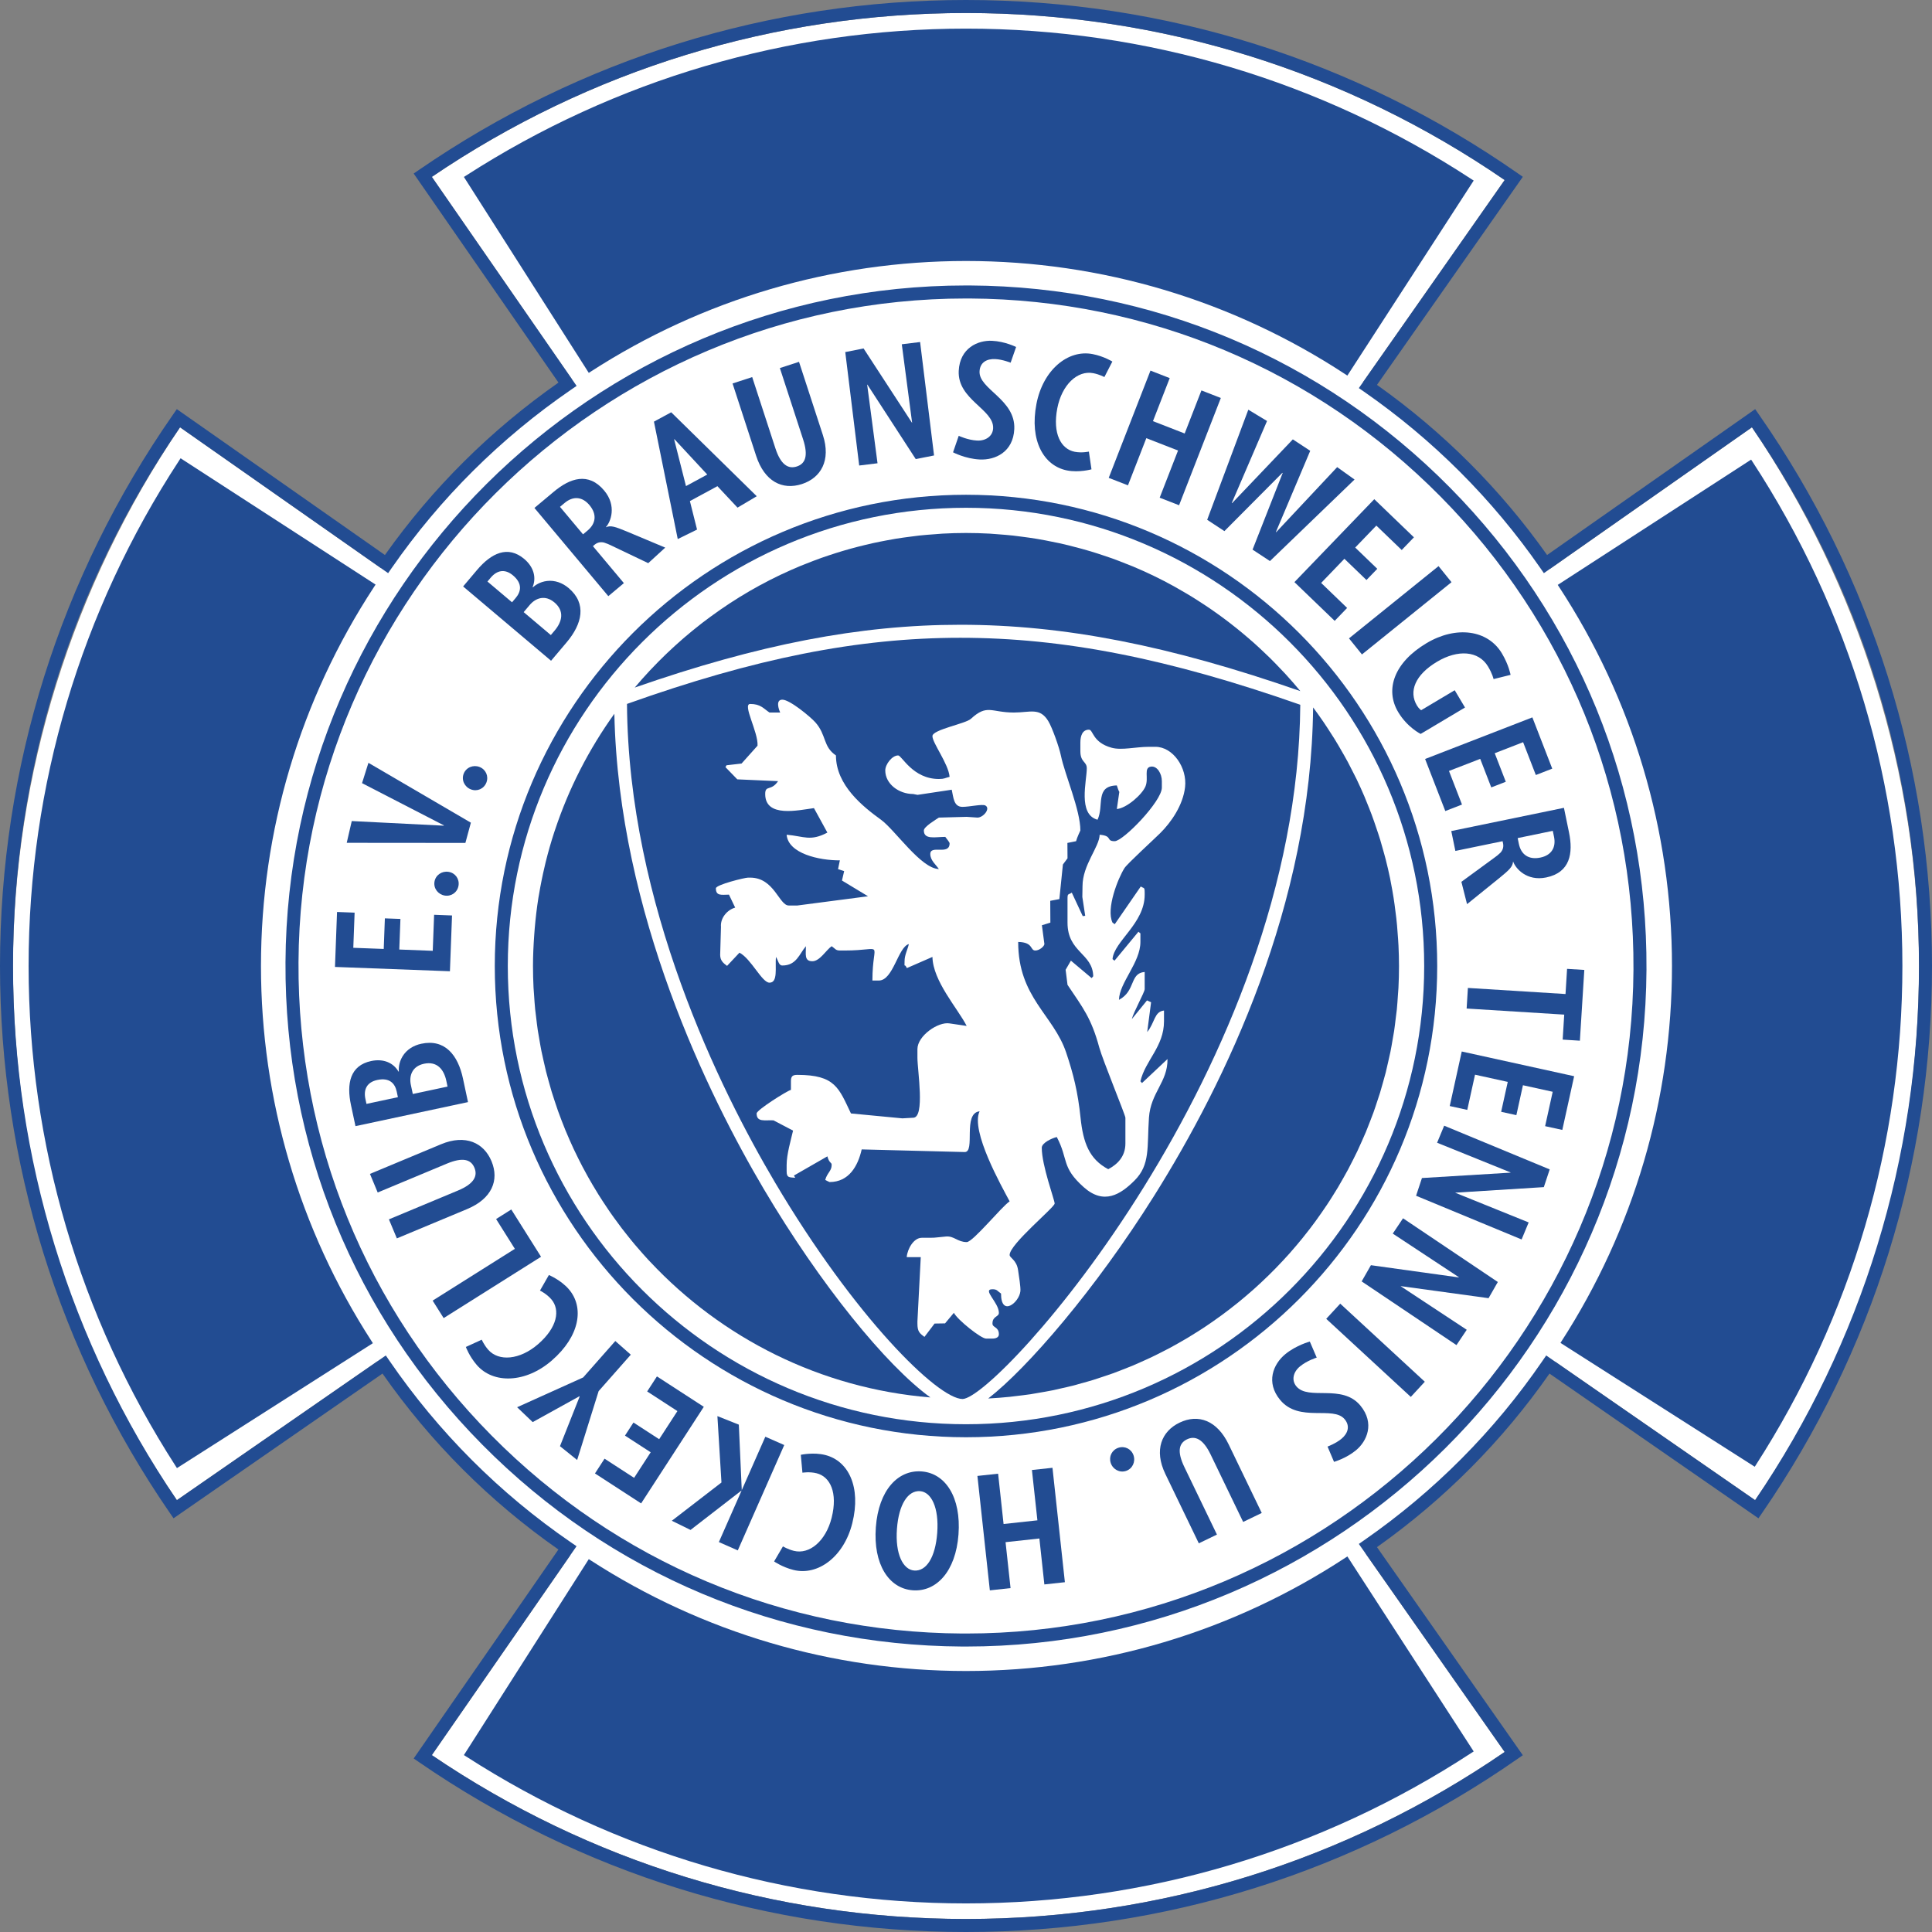 <?xml version="1.0" encoding="UTF-8" standalone="no"?>
<!DOCTYPE svg PUBLIC "-//W3C//DTD SVG 1.1//EN" "http://www.w3.org/Graphics/SVG/1.1/DTD/svg11.dtd">

<svg width="225px" height="225px" viewBox="0 0 225 225" version="1.1" xmlns="http://www.w3.org/2000/svg" xmlns:xlink="http://www.w3.org/1999/xlink">
    <rect x="0" y="0" width="225" height="225" fill="#808080" stroke="none"/>
    <g id="NHV" stroke="none" stroke-width="1" fill="none" fill-rule="evenodd">
        <g id="166-BTHC" fill-rule="nonzero">
            <path d="M112.498,1.516 C135.028,1.516 156.705,8.24 175.232,20.967 L175.232,20.967 L158.74,44.498 C167.288,50.316 174.698,57.695 180.552,66.221 L204.03,49.764 C216.519,68.175 223.484,90.193 223.484,112.502 C223.484,135.03 217.127,156.179 204.399,174.708 L204.399,174.708 L181.121,158.586 C178.224,162.905 174.896,166.981 171.158,170.76 C167.399,174.561 163.336,177.952 159.023,180.909 L175.232,204.031 C156.703,216.758 135.027,223.484 112.498,223.484 C90.193,223.484 68.7,216.885 50.291,204.4 L50.291,204.4 L66.423,181.111 C57.56,175.11 49.913,167.432 43.947,158.54 L20.599,174.708 C7.871,156.177 1.516,135.028 1.516,112.502 C1.516,90.193 8.482,68.173 20.969,49.764 L20.969,49.764 L44.381,66.175 C47.159,62.13 50.318,58.304 53.841,54.742 C57.782,50.757 62.057,47.223 66.603,44.166 L50.291,20.599 C68.701,8.113 90.194,1.516 112.498,1.516 Z" id="Background" fill="#FFFFFF"></path>
            <g id="Group" transform="translate(-0, 0)" fill="#224C92">
                <g id="g12" transform="translate(112.5, 112.5) scale(-1, 1) rotate(-180) translate(-112.5, -112.5) ">
                    <path d="M116.58,74.353 C116.13,74.655 116.142,74.854 115.582,74.854 C114.336,74.854 116.33,73.318 116.33,72.109 C116.33,71.615 115.582,71.743 115.582,70.86 C115.582,70.365 116.33,70.495 116.33,69.609 C116.33,69.261 115.991,69.109 115.582,69.109 L114.833,69.109 C114.251,69.109 111.531,71.271 111.087,72.109 L110.061,70.88 L108.841,70.86 L107.662,69.307 C107.087,69.731 106.843,69.932 106.843,70.86 L106.843,71.109 L107.232,78.594 L105.595,78.597 C105.675,79.56 106.416,80.847 107.342,80.847 C109.157,80.847 108.452,80.833 110.167,80.996 C111.111,81.082 111.517,80.347 112.586,80.347 C113.305,80.347 116.629,84.454 117.581,85.091 C116.67,86.809 112.992,93.303 114.084,95.577 C112.071,95.358 113.637,90.795 112.337,90.833 L100.353,91.14 C99.913,89.201 98.87,87.339 96.605,87.339 C96.572,87.339 96.11,87.582 96.107,87.588 C96.33,88.424 96.855,88.61 96.855,89.335 C96.855,89.673 96.586,89.474 96.356,90.333 L92.462,88.097 L92.61,87.837 C91.905,87.896 91.612,87.831 91.612,88.586 L91.612,89.335 C91.612,90.568 92.103,92.222 92.36,93.33 L90.083,94.524 C89.085,94.579 88.116,94.272 88.116,95.328 C88.116,95.729 91.633,97.947 92.112,98.074 L92.112,99.072 C92.112,99.649 92.285,99.821 92.861,99.821 C97.288,99.821 97.688,98.275 99.102,95.328 L105.086,94.757 L106.343,94.828 C107.754,94.828 106.843,100.354 106.843,101.82 L106.843,102.818 C106.843,104.37 109.26,106.04 110.59,105.814 L112.578,105.522 C111.517,107.586 108.654,110.728 108.591,113.556 L105.616,112.258 C105.268,112.963 105.345,112.102 105.345,113.055 C105.345,113.784 105.68,114.349 105.845,115.054 C104.582,114.716 104.034,110.808 102.347,110.808 L101.6,110.808 C101.6,115.658 103.178,114.304 98.355,114.304 L97.855,114.304 C97.294,114.304 97.306,114.5 96.855,114.805 C96.226,114.381 95.482,113.055 94.609,113.055 C93.638,113.055 93.859,113.881 93.859,114.805 C93.088,113.917 92.769,112.558 91.113,112.558 C90.671,112.558 90.656,113.132 90.363,113.556 C90.259,112.306 90.619,110.558 89.614,110.558 C88.736,110.558 87.492,113.328 86.119,114.053 L84.673,112.513 C84.227,112.845 83.871,113.135 83.871,113.805 L83.964,117.05 C83.871,118.121 84.73,119.061 85.619,119.298 L84.895,120.811 C84.002,120.796 83.371,120.641 83.371,121.545 C83.371,121.966 86.732,122.792 87.117,122.792 L87.367,122.792 C90.175,122.792 90.73,119.546 91.861,119.546 L92.861,119.546 L101.09,120.621 L98.056,122.454 L98.31,123.553 L97.599,123.778 L97.81,124.803 C95.398,124.791 91.794,125.593 91.612,127.787 C93.631,127.618 94.356,126.979 96.356,128.037 L94.793,130.887 C92.968,130.645 89.115,129.731 89.115,132.531 C89.115,133.615 89.807,132.825 90.613,134.027 L85.866,134.237 L84.487,135.659 L84.609,135.876 L86.362,136.079 L88.221,138.156 C88.328,139.707 86.425,143.017 87.367,143.017 C88.579,143.017 88.915,142.488 89.614,142.019 L90.863,142.019 C90.694,142.372 90.297,143.516 91.113,143.516 C91.988,143.516 94.402,141.501 94.96,140.873 C96.278,139.381 95.826,138.048 97.354,137.023 C97.354,133.544 100.509,131.051 102.599,129.535 C104.24,128.345 107.253,123.837 109.34,123.793 C109.002,124.293 108.342,124.8 108.342,125.54 C108.342,126.659 110.59,125.338 110.59,126.786 C110.59,126.92 110.228,127.335 110.088,127.537 C108.931,127.537 107.592,127.177 107.592,128.284 C107.592,128.721 108.986,129.547 109.34,129.784 L112.584,129.87 L113.833,129.784 C114.534,129.784 115.397,130.862 114.745,131.197 C114.393,131.38 112.902,131.033 112.086,131.033 C111.049,131.033 111.043,132.152 110.838,133.03 L106.857,132.431 L106.343,132.531 C104.688,132.531 103.098,133.695 103.098,135.277 C103.098,135.985 103.89,137.023 104.596,137.023 C105.026,137.023 106.294,134.279 109.34,134.279 C110.015,134.279 110.028,134.397 110.59,134.528 C110.462,136.044 108.591,138.467 108.591,139.27 C108.591,140.033 112.435,140.705 113.068,141.285 C114.982,143.044 115.414,142.019 118.079,142.019 C119.975,142.019 121.094,142.644 122.08,141.025 C122.534,140.285 123.35,137.992 123.552,137.007 C124.008,134.789 125.819,130.678 125.819,128.284 C125.819,128.278 125.414,127.438 125.32,127.035 L124.31,126.832 L124.322,125.039 L123.785,124.32 L123.373,120.29 L122.311,120.091 L122.325,117.551 L121.339,117.246 L121.63,115.06 C121.614,114.784 121.053,114.304 120.575,114.304 C119.942,114.304 120.377,115.264 118.577,115.302 C118.577,108.829 122.685,106.822 124.167,102.415 C124.999,99.939 125.532,97.816 125.838,94.846 C126.145,91.897 126.858,90.002 129.065,88.835 C130.109,89.388 131.064,90.285 131.064,91.832 L131.064,94.828 C131.064,95.133 128.416,101.554 128.018,103.019 C127.09,106.449 126.104,107.648 124.322,110.307 L124.102,112.06 L124.718,113.123 L127.131,111.092 L127.317,111.308 C127.257,113.994 124.322,114.068 124.322,117.551 L124.322,120.296 C124.322,121.009 124.401,120.754 124.82,121.045 L126.096,118.309 L126.383,118.347 L126.049,120.541 L126.069,121.794 C126.069,124.273 128.034,126.36 128.066,127.787 C129.626,127.658 128.759,127.035 129.814,127.035 C130.8,127.035 135.309,131.673 135.309,133.278 L135.309,134.027 C135.309,134.911 134.759,135.815 134.047,135.721 C133.147,135.6 133.803,134.425 133.409,133.432 C133.03,132.481 131.212,130.88 130.065,130.781 L130.356,132.775 C130.316,132.798 130.125,133.298 130.065,133.529 C127.489,133.472 128.603,131.175 127.818,129.535 C125.498,130.154 126.567,134.062 126.567,135.525 C126.567,136.343 125.819,136.186 125.819,137.524 L125.819,138.523 C125.819,139.29 126.05,140.021 126.817,140.021 C127.329,140.021 127.201,138.543 129.46,137.918 C130.644,137.592 132.248,138.026 133.808,138.026 L134.558,138.026 C136.61,138.026 138.265,135.591 138.014,133.339 C137.777,131.229 136.393,129.236 135.119,127.975 C134.384,127.246 131.262,124.391 130.955,123.9 C130.213,122.732 128.786,119.17 129.564,117.551 L129.825,117.369 L132.856,121.764 C133.203,121.506 133.309,121.746 133.309,121.045 L133.309,120.796 C133.309,117.447 129.74,115.385 129.564,113.304 L129.793,113.117 L132.581,116.49 L132.812,116.3 L132.812,115.302 C132.812,112.898 130.357,110.562 130.315,108.56 C132.29,109.605 131.529,111.66 133.309,111.806 L133.309,109.81 C133.309,109.437 132.005,107.141 131.811,106.315 L133.579,108.492 L134.055,108.278 L133.603,104.81 C134.508,105.907 134.407,107.185 135.559,107.313 L135.559,106.064 C135.559,103.108 133.376,101.503 132.812,99.072 L132.998,98.871 L135.967,101.663 C135.999,98.968 134.008,97.778 133.806,94.831 C133.573,91.429 133.982,89.368 132.13,87.52 C130.486,85.879 128.558,84.653 126.216,86.738 C123.563,89.098 124.458,89.963 123.073,92.581 C122.501,92.448 121.324,91.902 121.324,91.333 C121.324,89.248 122.824,85.257 122.824,84.839 C122.824,84.389 117.581,80.107 117.581,78.849 C117.581,78.506 118.394,78.277 118.564,77.087 C118.653,76.454 118.884,75.092 118.834,74.621 C118.692,73.3 116.58,71.594 116.58,74.353 L116.58,74.353 Z M151.43,142.924 C136.067,148.316 123.838,150.724 111.842,150.724 C99.942,150.724 87.948,148.346 73.019,143.021 C73.18,119.635 83.865,98.102 90.254,87.3 C99.499,71.671 109.21,62.074 112.104,62.072 C116.259,62.186 151.135,100.853 151.43,142.924" id="path14"></path>
                    <path d="M162.867,114.879 C162.856,115.131 162.836,115.379 162.821,115.63 C162.788,116.172 162.747,116.712 162.697,117.251 C162.671,117.532 162.642,117.814 162.61,118.095 C162.553,118.613 162.486,119.129 162.413,119.644 C162.375,119.909 162.34,120.177 162.296,120.441 C162.201,121.048 162.092,121.649 161.975,122.246 C161.943,122.405 161.917,122.565 161.886,122.722 C161.731,123.465 161.56,124.202 161.373,124.933 C161.316,125.162 161.249,125.39 161.187,125.619 C161.049,126.128 160.906,126.636 160.755,127.138 C160.67,127.412 160.583,127.687 160.494,127.96 C160.347,128.418 160.192,128.872 160.031,129.326 C159.934,129.6 159.837,129.873 159.736,130.144 C159.555,130.628 159.363,131.107 159.167,131.582 C159.076,131.805 158.991,132.028 158.897,132.247 C158.611,132.919 158.31,133.585 157.995,134.241 C157.898,134.441 157.795,134.635 157.696,134.834 C157.463,135.307 157.225,135.774 156.978,136.238 C156.838,136.497 156.693,136.753 156.55,137.01 C156.327,137.408 156.1,137.806 155.865,138.2 C155.71,138.461 155.554,138.722 155.395,138.978 C155.148,139.376 154.893,139.769 154.637,140.16 C154.482,140.392 154.334,140.627 154.176,140.856 C153.783,141.431 153.381,141.999 152.966,142.557 C152.951,142.576 152.939,142.595 152.925,142.615 C152.684,119.649 142.753,99.025 134.39,85.706 C127.577,74.852 119.657,65.675 115.089,62.134 C115.939,62.177 116.782,62.242 117.62,62.329 C117.831,62.348 118.04,62.383 118.25,62.406 C118.87,62.477 119.489,62.55 120.102,62.643 C120.39,62.687 120.673,62.744 120.958,62.791 C121.488,62.882 122.02,62.97 122.545,63.077 C122.867,63.141 123.181,63.22 123.499,63.291 C123.983,63.401 124.469,63.505 124.947,63.626 C125.279,63.711 125.606,63.808 125.935,63.901 C126.394,64.028 126.853,64.151 127.307,64.292 C127.64,64.393 127.968,64.507 128.298,64.617 C128.739,64.764 129.182,64.908 129.617,65.064 C129.951,65.185 130.278,65.317 130.609,65.444 C131.032,65.609 131.458,65.77 131.875,65.944 C132.208,66.084 132.536,66.234 132.863,66.378 C133.271,66.561 133.678,66.739 134.079,66.93 C134.408,67.085 134.731,67.252 135.056,67.414 C135.448,67.612 135.843,67.81 136.229,68.017 C136.551,68.189 136.866,68.369 137.183,68.546 C137.563,68.762 137.944,68.976 138.317,69.201 C138.632,69.388 138.94,69.583 139.249,69.779 C139.616,70.008 139.982,70.238 140.341,70.48 C140.647,70.682 140.949,70.892 141.252,71.103 C141.604,71.348 141.956,71.597 142.301,71.852 C142.599,72.069 142.891,72.293 143.182,72.516 C143.522,72.777 143.859,73.04 144.191,73.31 C144.479,73.542 144.762,73.779 145.044,74.02 C145.367,74.294 145.69,74.572 146.007,74.854 C146.284,75.101 146.559,75.351 146.829,75.604 C147.139,75.894 147.449,76.186 147.752,76.485 C148.017,76.743 148.277,77.005 148.537,77.27 C148.835,77.574 149.127,77.882 149.415,78.193 C149.668,78.464 149.917,78.738 150.166,79.014 C150.448,79.331 150.725,79.654 151,79.979 C151.239,80.262 151.477,80.547 151.709,80.835 C151.978,81.164 152.24,81.501 152.499,81.837 C152.725,82.133 152.949,82.429 153.169,82.729 C153.421,83.07 153.665,83.417 153.906,83.765 C154.121,84.071 154.334,84.38 154.54,84.693 C154.776,85.044 155.002,85.403 155.228,85.765 C155.427,86.081 155.625,86.398 155.818,86.718 C156.038,87.085 156.247,87.456 156.456,87.828 C156.64,88.154 156.823,88.478 156.999,88.806 C157.202,89.185 157.395,89.57 157.589,89.954 C157.756,90.287 157.925,90.62 158.085,90.956 C158.27,91.346 158.444,91.744 158.62,92.14 C158.77,92.48 158.925,92.819 159.069,93.163 C159.235,93.565 159.39,93.973 159.548,94.379 C159.683,94.728 159.821,95.074 159.948,95.427 C160.097,95.839 160.233,96.258 160.371,96.678 C160.488,97.029 160.609,97.381 160.718,97.736 C160.849,98.164 160.967,98.598 161.088,99.03 C161.185,99.386 161.288,99.738 161.381,100.096 C161.491,100.538 161.59,100.985 161.688,101.429 C161.769,101.788 161.855,102.141 161.928,102.501 C162.022,102.961 162.098,103.428 162.178,103.893 C162.239,104.244 162.307,104.592 162.36,104.944 C162.434,105.439 162.491,105.939 162.55,106.439 C162.591,106.768 162.639,107.096 162.674,107.429 C162.729,107.98 162.762,108.537 162.801,109.094 C162.82,109.38 162.85,109.661 162.863,109.949 C162.906,110.794 162.927,111.644 162.927,112.5 C162.927,113.298 162.904,114.09 162.867,114.879" id="path16"></path>
                    <path d="M88.949,86.529 C82.586,97.286 72.042,118.576 71.548,141.874 C71.546,141.871 71.543,141.868 71.541,141.865 C70.072,139.821 68.754,137.662 67.597,135.407 C67.572,135.36 67.547,135.31 67.522,135.26 C66.402,133.057 65.442,130.759 64.65,128.386 C64.614,128.278 64.576,128.172 64.542,128.066 C64.168,126.923 63.836,125.758 63.545,124.581 C63.508,124.431 63.476,124.28 63.441,124.131 C63.181,123.038 62.956,121.933 62.769,120.815 C62.749,120.69 62.722,120.564 62.702,120.439 C62.517,119.276 62.381,118.1 62.277,116.913 C62.254,116.657 62.236,116.4 62.218,116.143 C62.131,114.939 62.072,113.726 62.072,112.5 C62.072,111.651 62.095,110.811 62.136,109.972 C62.15,109.688 62.178,109.409 62.197,109.127 C62.234,108.574 62.269,108.022 62.323,107.476 C62.356,107.141 62.404,106.812 62.444,106.481 C62.502,105.991 62.557,105.501 62.63,105.015 C62.683,104.66 62.75,104.308 62.811,103.955 C62.888,103.5 62.964,103.047 63.054,102.597 C63.128,102.227 63.213,101.862 63.296,101.496 C63.391,101.069 63.484,100.644 63.59,100.222 C63.685,99.844 63.79,99.471 63.894,99.098 C64.005,98.694 64.116,98.29 64.237,97.89 C64.353,97.511 64.477,97.135 64.601,96.76 C64.727,96.374 64.855,95.989 64.991,95.607 C65.127,95.225 65.271,94.846 65.417,94.468 C65.557,94.105 65.699,93.739 65.847,93.38 C66.005,92.995 66.169,92.613 66.338,92.234 C66.489,91.891 66.643,91.547 66.802,91.207 C66.983,90.821 67.17,90.437 67.361,90.055 C67.52,89.734 67.684,89.415 67.851,89.098 C68.057,88.706 68.268,88.316 68.484,87.931 C68.648,87.638 68.817,87.347 68.988,87.056 C69.221,86.657 69.458,86.264 69.701,85.874 C69.868,85.606 70.039,85.343 70.211,85.079 C70.473,84.677 70.738,84.274 71.011,83.879 C71.174,83.645 71.342,83.414 71.508,83.18 C71.805,82.768 72.104,82.357 72.412,81.953 C72.562,81.757 72.717,81.564 72.87,81.371 C73.208,80.941 73.548,80.514 73.899,80.095 C74.023,79.948 74.153,79.804 74.279,79.657 C74.669,79.204 75.062,78.755 75.468,78.315 C75.546,78.23 75.627,78.15 75.706,78.065 C84.027,69.185 95.516,63.305 108.353,62.254 C103.213,65.968 95.512,75.431 88.949,86.529" id="path18"></path>
                    <path d="M151.433,144.515 C151.432,144.518 151.43,144.519 151.43,144.521 C150.872,145.197 150.296,145.858 149.706,146.503 C149.561,146.66 149.409,146.81 149.265,146.967 C148.819,147.44 148.369,147.911 147.905,148.367 C147.696,148.577 147.478,148.775 147.264,148.98 C146.851,149.373 146.437,149.764 146.011,150.143 C145.769,150.358 145.522,150.569 145.275,150.78 C144.862,151.133 144.447,151.482 144.024,151.821 C143.761,152.032 143.496,152.24 143.229,152.446 C142.805,152.774 142.373,153.095 141.938,153.409 C141.666,153.604 141.395,153.8 141.12,153.989 C140.667,154.305 140.205,154.608 139.741,154.907 C139.474,155.078 139.207,155.256 138.936,155.422 C138.425,155.738 137.906,156.039 137.383,156.338 C137.15,156.471 136.921,156.609 136.684,156.738 C135.934,157.152 135.172,157.548 134.398,157.921 C134.387,157.927 134.376,157.933 134.367,157.938 C133.577,158.32 132.775,158.678 131.964,159.02 C131.722,159.12 131.476,159.21 131.235,159.308 C130.665,159.537 130.092,159.762 129.511,159.971 C129.2,160.082 128.885,160.185 128.573,160.289 C128.051,160.465 127.527,160.638 126.994,160.797 C126.656,160.9 126.312,160.994 125.969,161.09 C125.453,161.232 124.937,161.369 124.416,161.496 C124.06,161.583 123.705,161.664 123.347,161.743 C122.824,161.858 122.298,161.963 121.771,162.062 C121.411,162.13 121.05,162.197 120.687,162.256 C120.144,162.347 119.596,162.419 119.047,162.491 C118.696,162.536 118.346,162.588 117.994,162.626 C117.387,162.692 116.774,162.739 116.16,162.785 C115.862,162.805 115.568,162.835 115.268,162.853 C114.352,162.902 113.429,162.93 112.501,162.93 C111.579,162.93 110.664,162.903 109.755,162.853 C109.46,162.838 109.168,162.808 108.875,162.785 C108.262,162.742 107.649,162.695 107.042,162.63 C106.7,162.592 106.363,162.544 106.024,162.5 C105.467,162.429 104.911,162.354 104.36,162.265 C104.014,162.209 103.672,162.144 103.327,162.08 C102.787,161.978 102.247,161.874 101.712,161.757 C101.375,161.683 101.041,161.604 100.706,161.523 C100.166,161.393 99.628,161.255 99.094,161.108 C98.778,161.02 98.464,160.932 98.151,160.838 C97.594,160.673 97.042,160.495 96.492,160.312 C96.213,160.216 95.934,160.124 95.657,160.027 C95.053,159.812 94.458,159.583 93.866,159.346 C93.653,159.261 93.438,159.181 93.226,159.094 C92.482,158.785 91.746,158.458 91.02,158.115 C90.967,158.089 90.913,158.067 90.86,158.042 C89.232,157.264 87.65,156.403 86.123,155.462 C86.11,155.453 86.097,155.444 86.082,155.434 C85.352,154.983 84.636,154.514 83.932,154.026 C83.836,153.961 83.744,153.891 83.65,153.826 C83.027,153.389 82.414,152.94 81.812,152.479 C81.693,152.385 81.576,152.291 81.456,152.197 C80.881,151.747 80.315,151.286 79.761,150.81 C79.643,150.71 79.525,150.607 79.409,150.505 C78.854,150.022 78.31,149.524 77.776,149.018 C77.676,148.922 77.573,148.825 77.474,148.728 C76.92,148.195 76.38,147.646 75.851,147.086 C75.782,147.012 75.71,146.939 75.64,146.865 C75.058,146.24 74.489,145.602 73.939,144.948 C73.932,144.941 73.925,144.933 73.919,144.926 C88.357,149.956 100.147,152.24 111.842,152.24 C123.881,152.24 136.144,149.84 151.433,144.515" id="path20"></path>
                    <path d="M60.987,153.712 L61.686,154.54 C62.385,155.369 63.486,155.756 64.571,154.839 C65.746,153.847 65.485,152.62 64.594,151.567 L64.149,151.041 L60.987,153.712 Z M60.063,155.369 L59.631,154.857 L56.769,157.275 L57.151,157.727 C57.863,158.57 58.781,158.802 59.745,157.988 C60.891,157.02 60.661,156.076 60.063,155.369 Z M65.996,150.201 C67.79,152.325 68.374,154.698 66.22,156.517 C65.513,157.114 64.632,157.446 63.717,157.342 C62.858,157.24 62.293,156.817 62.059,156.6 L62.028,156.626 C62.47,157.7 62.198,158.935 61.053,159.903 C59.141,161.517 57.218,160.586 55.551,158.615 L53.936,156.702 L64.176,148.049 L65.996,150.201" id="path22"></path>
                    <path d="M68.428,163.214 L67.899,162.771 L65.216,165.973 L65.761,166.43 C66.698,167.214 67.774,167.217 68.648,166.175 C69.546,165.102 69.395,164.024 68.428,163.214 L68.428,163.214 Z M72.657,157.09 L69.051,161.395 L69.293,161.598 C69.623,161.848 69.963,161.901 70.347,161.813 C70.66,161.716 70.943,161.592 71.251,161.44 L75.493,159.414 L77.472,161.226 L72.953,163.121 C71.657,163.655 71.114,163.845 70.575,163.599 L70.562,163.613 C71.118,164.207 71.857,166.086 70.364,167.869 C68.53,170.06 66.379,169.312 64.49,167.729 L62.24,165.845 L70.845,155.572 L72.657,157.09" id="path24"></path>
                    <path d="M78.545,173.85 L82.367,169.734 L79.889,168.39 L78.511,173.832 L78.545,173.85 Z M81.178,163.326 L80.345,166.644 L83.551,168.38 L85.891,165.881 L88.131,167.208 L78.168,176.985 L76.158,175.897 L78.93,162.222 L81.178,163.326" id="path26"></path>
                    <path d="M93.4,168.63 C95.592,169.345 96.797,171.376 95.831,174.337 L93.053,182.861 L90.823,182.136 L93.528,173.835 C94.145,171.941 93.809,171.003 92.797,170.674 C91.785,170.343 90.922,170.89 90.305,172.784 L87.6,181.085 L85.313,180.341 L88.062,171.908 C89.027,168.947 91.095,167.879 93.4,168.63" id="path28"></path>
                    <polyline id="path30" points="102.196 171.048 100.994 180.179 101.008 180.221 106.646 171.536 108.779 171.958 107.155 185.168 105.023 184.906 106.226 175.756 106.205 175.773 100.572 184.419 98.439 183.998 100.062 170.786 102.196 171.048"></polyline>
                    <path d="M118.123,175.028 C118.286,178.493 113.98,179.662 114.078,181.748 C114.128,182.792 114.916,183.229 115.902,183.182 C116.749,183.143 117.697,182.762 117.697,182.762 L118.336,184.589 C118.336,184.589 117.045,185.24 115.529,185.311 C113.894,185.388 111.78,184.481 111.653,181.805 C111.496,178.456 115.763,177.328 115.659,175.124 C115.618,174.199 114.801,173.645 113.797,173.692 C112.716,173.742 111.653,174.247 111.653,174.247 L110.991,172.323 C110.991,172.323 112.435,171.565 114.108,171.488 C115.92,171.401 117.999,172.37 118.123,175.028" id="path32"></path>
                    <path d="M124.28,170.21 C125.671,169.938 127.113,170.342 127.113,170.342 L126.811,172.408 C126.811,172.408 125.994,172.225 125.162,172.385 C123.557,172.698 122.565,174.514 123.133,177.454 C123.667,180.201 125.479,181.896 127.317,181.54 C128.053,181.399 128.615,181.088 128.615,181.088 L129.545,182.894 C129.545,182.894 128.561,183.507 127.246,183.763 C124.362,184.321 121.469,181.912 120.705,177.965 C119.876,173.691 121.552,170.737 124.28,170.21" id="path34"></path>
                    <polyline id="path36" points="131.362 168.477 133.5 173.97 137.194 172.532 135.056 167.039 137.315 166.16 142.177 178.65 139.918 179.531 137.967 174.516 134.273 175.953 136.225 180.965 133.984 181.84 129.122 169.348 131.362 168.477"></polyline>
                    <polyline id="path38" points="142.594 163.146 149.345 169.935 149.379 169.914 145.872 160.99 147.898 159.659 157.75 169.153 155.727 170.599 148.627 163.026 148.593 163.047 152.589 172.499 150.563 173.83 143.486 166.402 143.454 166.425 147.558 175.971 145.378 177.286 140.587 164.466 142.594 163.146"></polyline>
                    <polyline id="path40" points="155.437 152.695 156.885 154.199 153.862 157.113 156.568 159.925 159.138 157.451 160.398 158.756 157.827 161.232 160.288 163.789 163.243 160.946 164.665 162.423 160.048 166.865 150.749 157.207 155.437 152.695"></polyline>
                    <polyline id="path42" points="158.612 148.783 169.042 157.199 167.532 159.07 157.102 150.655 158.612 148.783"></polyline>
                    <path d="M162.832,142.072 C163.901,140.279 165.45,139.527 165.45,139.527 L170.614,142.603 L169.415,144.616 L165.503,142.286 C165.503,142.286 165.233,142.47 165.012,142.842 C164.043,144.469 164.792,146.407 167.365,147.938 C169.77,149.373 172.195,149.233 173.302,147.37 C173.809,146.524 173.942,145.914 173.942,145.914 L175.921,146.406 C175.921,146.406 175.722,147.547 174.914,148.903 C173.27,151.662 169.583,152.152 166.131,150.096 C162.387,147.866 161.256,144.715 162.832,142.072" id="path44"></path>
                    <polyline id="path46" points="168.319 130.546 170.264 131.301 168.748 135.215 172.385 136.623 173.672 133.3 175.364 133.956 174.075 137.281 177.381 138.564 178.863 134.742 180.774 135.484 178.459 141.454 165.967 136.608 168.319 130.546"></polyline>
                    <path d="M180.836,128.24 L180.982,127.544 C181.227,126.348 180.718,125.399 179.388,125.126 C178.017,124.842 177.141,125.487 176.886,126.721 L176.747,127.397 L180.836,128.24 Z M169.492,125.901 L174.991,127.035 L175.056,126.725 C175.119,126.316 175.005,125.992 174.744,125.697 C174.511,125.466 174.268,125.277 173.986,125.078 L170.193,122.303 L170.851,119.703 L174.662,122.782 C175.746,123.67 176.169,124.059 176.207,124.65 L176.225,124.655 C176.486,123.883 177.789,122.341 180.066,122.811 C182.865,123.387 183.225,125.635 182.728,128.046 L182.135,130.921 L169.015,128.216 L169.492,125.901" id="path48"></path>
                    <polyline id="path50" points="182.501 112.167 182.32 109.236 170.951 109.945 170.804 107.547 182.169 106.838 181.988 103.927 183.993 103.802 184.508 112.042 182.501 112.167"></polyline>
                    <polyline id="path52" points="168.837 96.191 170.878 95.742 171.78 99.842 175.592 99.003 174.824 95.52 176.595 95.13 177.362 98.614 180.827 97.852 179.944 93.848 181.946 93.409 183.324 99.664 170.235 102.542 168.837 96.191"></polyline>
                    <polyline id="path54" points="167.365 91.917 175.899 88.468 175.93 88.434 165.6 87.807 164.916 85.743 177.205 80.653 178.028 82.636 169.477 86.093 169.503 86.104 179.794 86.748 180.478 88.811 168.188 93.902 167.365 91.917"></polyline>
                    <polyline id="path56" points="162.201 81.336 169.882 76.268 169.903 76.23 159.657 77.656 158.579 75.768 169.619 68.349 170.816 70.134 163.118 75.212 163.146 75.216 173.358 73.814 174.436 75.7 163.397 83.118 162.201 81.336"></polyline>
                    <polyline id="path58" points="154.452 71.41 164.301 62.316 165.932 64.084 156.083 73.177 154.452 71.41"></polyline>
                    <path d="M150.972,63.549 C150.379,64.263 150.61,65.22 151.386,65.861 C152.219,66.553 153.344,66.894 153.344,66.894 L152.542,68.76 C152.542,68.76 150.963,68.349 149.671,67.282 C148.277,66.125 147.391,64.013 149.086,61.963 C151.298,59.293 155.269,61.325 156.599,59.716 C157.264,58.913 156.975,58.057 156.217,57.43 C155.562,56.89 154.605,56.532 154.605,56.532 L155.36,54.754 C155.36,54.754 156.755,55.141 157.925,56.108 C159.184,57.151 160.137,59.243 158.429,61.308 C156.294,63.887 152.378,61.85 150.972,63.549" id="path60"></path>
                    <path d="M137.362,59.316 C135.286,58.315 134.366,56.143 135.718,53.339 L139.613,45.265 L141.724,46.284 L137.933,54.144 C137.069,55.938 137.277,56.911 138.232,57.374 C139.192,57.838 140.12,57.408 140.984,55.618 L144.777,47.756 L146.942,48.801 L143.09,56.785 C141.736,59.589 139.545,60.37 137.362,59.316" id="path62"></path>
                    <path d="M130.246,56.393 C129.498,56.146 129.109,55.374 129.355,54.626 C129.601,53.876 130.386,53.45 131.135,53.697 C131.884,53.944 132.26,54.754 132.014,55.502 C131.766,56.252 130.992,56.64 130.246,56.393" id="path64"></path>
                    <polyline id="path66" points="120.178 53.803 120.815 47.943 116.876 47.515 116.24 53.374 113.829 53.113 115.277 39.787 117.688 40.05 117.107 45.4 121.046 45.828 121.626 40.477 124.016 40.737 122.571 54.062 120.178 53.803"></polyline>
                    <path d="M109.149,46.485 C108.938,43.634 107.887,41.992 106.471,42.097 C105.172,42.192 104.239,44.003 104.458,46.951 C104.67,49.803 105.74,51.444 107.156,51.339 C108.454,51.242 109.368,49.435 109.149,46.485 L109.149,46.485 Z M107.326,53.639 C104.593,53.842 102.322,51.479 102,47.133 C101.681,42.826 103.508,40.003 106.3,39.795 C109.033,39.592 111.306,41.975 111.626,46.301 C111.946,50.609 110.119,53.431 107.326,53.639" id="path68"></path>
                    <path d="M96.102,55.553 C94.725,55.897 93.261,55.574 93.261,55.574 L93.451,53.491 C93.451,53.491 94.279,53.63 95.101,53.425 C96.69,53.027 97.584,51.156 96.855,48.248 C96.176,45.531 94.272,43.934 92.453,44.389 C91.727,44.571 91.182,44.91 91.182,44.91 L90.152,43.155 C90.152,43.155 91.105,42.491 92.405,42.165 C95.256,41.451 98.28,43.702 99.257,47.606 C100.315,51.835 98.799,54.878 96.102,55.553" id="path70"></path>
                    <polyline id="path72" points="89.131 57.681 86.402 51.492 86.383 51.5 86.044 59.087 83.549 60.079 84.021 52.349 78.241 47.893 80.42 46.824 86.344 51.409 86.362 51.403 83.72 45.411 85.922 44.441 91.333 56.711 89.131 57.681"></polyline>
                    <polyline id="path74" points="76.506 64.704 75.369 62.952 78.891 60.665 76.766 57.39 73.773 59.333 72.785 57.81 75.779 55.868 73.847 52.891 70.406 55.123 69.29 53.403 74.665 49.914 81.965 61.163 76.506 64.704"></polyline>
                    <polyline id="path76" points="73.462 67.233 71.658 68.825 67.914 64.583 60.223 61.114 62.036 59.382 67.478 62.391 67.507 62.363 65.214 56.578 67.214 54.969 69.717 62.99 73.462 67.233"></polyline>
                    <path d="M66.237,74.865 C65.308,75.938 63.924,76.512 63.924,76.512 L62.885,74.7 C62.885,74.7 63.642,74.338 64.197,73.698 C65.269,72.461 64.926,70.417 62.662,68.456 C60.546,66.623 58.071,66.407 56.845,67.823 C56.355,68.39 56.104,68.98 56.104,68.98 L54.254,68.134 C54.254,68.134 54.651,67.044 55.529,66.031 C57.452,63.81 61.22,63.917 64.259,66.553 C67.552,69.406 68.057,72.764 66.237,74.865" id="path78"></path>
                    <polyline id="path80" points="59.544 84.144 57.776 83.031 59.96 79.56 50.386 73.531 51.668 71.495 63.01 78.638 59.544 84.144"></polyline>
                    <path d="M57.238,89.773 C56.35,91.9 54.23,92.938 51.357,91.739 L43.084,88.287 L43.987,86.122 L52.043,89.485 C53.879,90.251 54.841,89.991 55.251,89.009 C55.661,88.026 55.184,87.123 53.347,86.356 L45.292,82.994 L46.218,80.778 L54.401,84.192 C57.273,85.391 58.171,87.538 57.238,89.773" id="path82"></path>
                    <path d="M48.075,97.593 L47.848,98.653 C47.622,99.713 47.99,100.819 49.378,101.116 C50.88,101.436 51.689,100.482 51.978,99.132 L52.121,98.457 L48.075,97.593 Z M42.679,96.441 L42.555,97.017 C42.325,98.098 42.704,98.964 43.938,99.227 C45.402,99.541 46.008,98.783 46.201,97.879 L46.34,97.222 L42.679,96.441 Z M53.915,99.405 C53.333,102.122 51.816,104.035 49.061,103.445 C48.155,103.253 47.354,102.759 46.877,101.972 C46.431,101.232 46.421,100.524 46.448,100.207 L46.41,100.2 C45.832,101.204 44.689,101.745 43.224,101.433 C40.777,100.911 40.337,98.821 40.876,96.297 L41.399,93.85 L54.503,96.649 L53.915,99.405" id="path84"></path>
                    <polyline id="path86" points="52.643 118.385 50.556 118.464 50.398 114.269 46.5 114.418 46.634 117.98 44.822 118.048 44.689 114.486 41.145 114.619 41.298 118.714 39.251 118.791 39.011 112.391 52.398 111.889 52.643 118.385"></polyline>
                    <path d="M50.599,122.31 C50.474,121.533 51.02,120.827 51.798,120.703 C52.577,120.58 53.276,121.086 53.4,121.865 C53.524,122.642 53.017,123.343 52.239,123.465 C51.461,123.59 50.722,123.088 50.599,122.31" id="path88"></path>
                    <polyline id="path90" points="54.838 129.191 42.908 136.162 42.163 133.794 51.692 128.88 51.682 128.842 40.966 129.38 40.38 126.845 54.199 126.833 54.838 129.191"></polyline>
                    <path d="M54.835,133.071 C55.569,132.784 56.359,133.133 56.645,133.867 C56.93,134.604 56.581,135.392 55.846,135.679 C55.112,135.964 54.285,135.628 54,134.895 C53.714,134.159 54.099,133.354 54.835,133.071" id="path92"></path>
                    <path d="M112.501,59.134 C83.077,59.134 59.138,83.073 59.138,112.5 C59.138,141.924 83.077,165.864 112.501,165.864 C141.924,165.864 165.861,141.924 165.861,112.5 C165.861,83.073 141.924,59.134 112.501,59.134 Z M167.377,112.5 C167.377,142.761 142.761,167.38 112.501,167.38 C82.241,167.38 57.622,142.761 57.622,112.5 C57.622,82.238 82.241,57.618 112.501,57.618 C142.761,57.618 167.377,82.238 167.377,112.5" id="path94"></path>
                    <path d="M156.659,43.57 C143.52,34.951 128.254,30.395 112.498,30.395 C96.957,30.395 81.856,34.843 68.826,43.258 L68.57,43.425 L54.189,20.861 L54.026,20.606 L54.28,20.444 C71.665,9.249 91.796,3.329 112.498,3.329 C133.483,3.329 153.841,9.394 171.372,20.865 L171.625,21.029 L156.914,43.738 L156.659,43.57" id="path96"></path>
                    <path d="M68.57,181.573 L68.826,181.74 C81.857,190.157 96.959,194.605 112.506,194.605 C128.25,194.605 143.519,190.047 156.659,181.426 L156.914,181.26 L171.625,203.971 L171.372,204.134 C153.839,215.604 133.482,221.667 112.498,221.667 C91.798,221.667 71.667,215.75 54.28,204.554 L54.026,204.392 L68.406,181.831 L68.57,181.573" id="path98"></path>
                    <path d="M30.393,112.502 C30.393,128.248 34.951,143.517 43.572,156.663 L43.74,156.919 L21.031,171.63 L20.867,171.377 C9.395,153.845 3.331,133.485 3.331,112.502 C3.331,91.798 9.249,71.667 20.445,54.279 L20.608,54.026 L43.426,68.574 L43.261,68.83 C34.842,81.862 30.393,96.963 30.393,112.502" id="path100"></path>
                    <path d="M204.039,171.316 L203.935,171.474 L181.414,156.884 L181.518,156.726 C190.154,143.566 194.718,128.273 194.718,112.502 C194.718,96.94 190.263,81.816 181.834,68.768 L181.732,68.607 L204.197,54.284 L204.358,54.183 L204.459,54.342 C215.642,71.709 221.552,91.822 221.552,112.502 C221.552,133.463 215.497,153.801 204.039,171.316" id="path102"></path>
                    <path d="M204.399,50.292 L180.069,67.143 L179.638,66.515 C174.027,58.333 167.04,51.306 158.874,45.628 L158.25,45.194 L175.232,20.967 C156.705,8.24 135.028,1.516 112.498,1.516 C90.194,1.516 68.701,8.113 50.291,20.599 L67.144,44.929 L66.515,45.359 C58.208,51.059 51.09,58.176 45.361,66.516 L44.931,67.144 L20.599,50.292 C8.111,68.701 1.516,90.193 1.516,112.502 C1.516,135.028 8.241,156.705 20.969,175.236 L45.2,158.251 L45.635,158.876 C51.288,167.01 58.316,173.991 66.524,179.628 L67.151,180.059 L50.291,204.4 C68.7,216.885 90.193,223.484 112.498,223.484 C135.027,223.484 156.703,216.758 175.232,204.031 L158.25,179.803 L158.874,179.369 C166.899,173.788 173.793,166.892 179.365,158.876 L179.799,158.251 L204.03,175.236 C216.758,156.706 223.484,135.03 223.484,112.502 C223.484,90.193 216.887,68.703 204.399,50.292 L204.399,50.292 Z M204.841,176.729 L204.408,177.352 L180.173,160.365 C174.723,168.058 168.062,174.717 160.362,180.176 L177.347,204.409 L176.724,204.842 C157.803,218.029 135.592,225 112.498,225 C89.63,225 67.605,218.159 48.803,205.22 L48.177,204.789 L65.04,180.444 C57.157,174.926 50.362,168.178 44.827,160.365 L20.592,177.352 L20.158,176.729 C6.971,157.803 0,135.595 0,112.502 C0,89.631 6.84,67.605 19.779,48.806 L20.21,48.18 L44.546,65.034 C50.158,57.017 57.045,50.129 65.032,44.544 L48.177,20.209 L48.803,19.778 C67.606,6.839 89.631,0 112.498,0 C135.594,0 157.804,6.97 176.724,20.156 L177.347,20.589 L160.362,44.821 C168.206,50.379 174.959,57.172 180.454,65.032 L204.788,48.18 L205.219,48.806 C218.159,67.606 225,89.632 225,112.502 C225,135.597 218.029,157.804 204.841,176.729" id="path104"></path>
                    <path d="M112.51,34.761 L112.069,34.761 C91.304,34.878 71.828,43.073 57.226,57.839 C42.626,72.604 34.649,92.169 34.764,112.932 C35.004,155.559 69.873,190.238 112.495,190.238 L112.936,190.238 C133.699,190.122 153.172,181.927 167.773,167.162 C182.372,152.397 190.348,132.833 190.233,112.068 C189.995,69.441 155.13,34.761 112.51,34.761 L112.51,34.761 Z M168.851,168.228 C153.965,183.281 134.113,191.635 112.945,191.755 L112.495,191.755 C69.042,191.755 33.493,156.399 33.248,112.941 C33.131,91.773 41.264,71.825 56.149,56.773 C71.035,41.719 90.89,33.365 112.06,33.245 L112.51,33.245 C155.96,33.245 191.507,68.601 191.749,112.06 C191.866,133.228 183.735,153.177 168.851,168.228" id="path106"></path>
                </g>
            </g>
        </g>
    </g>
</svg>